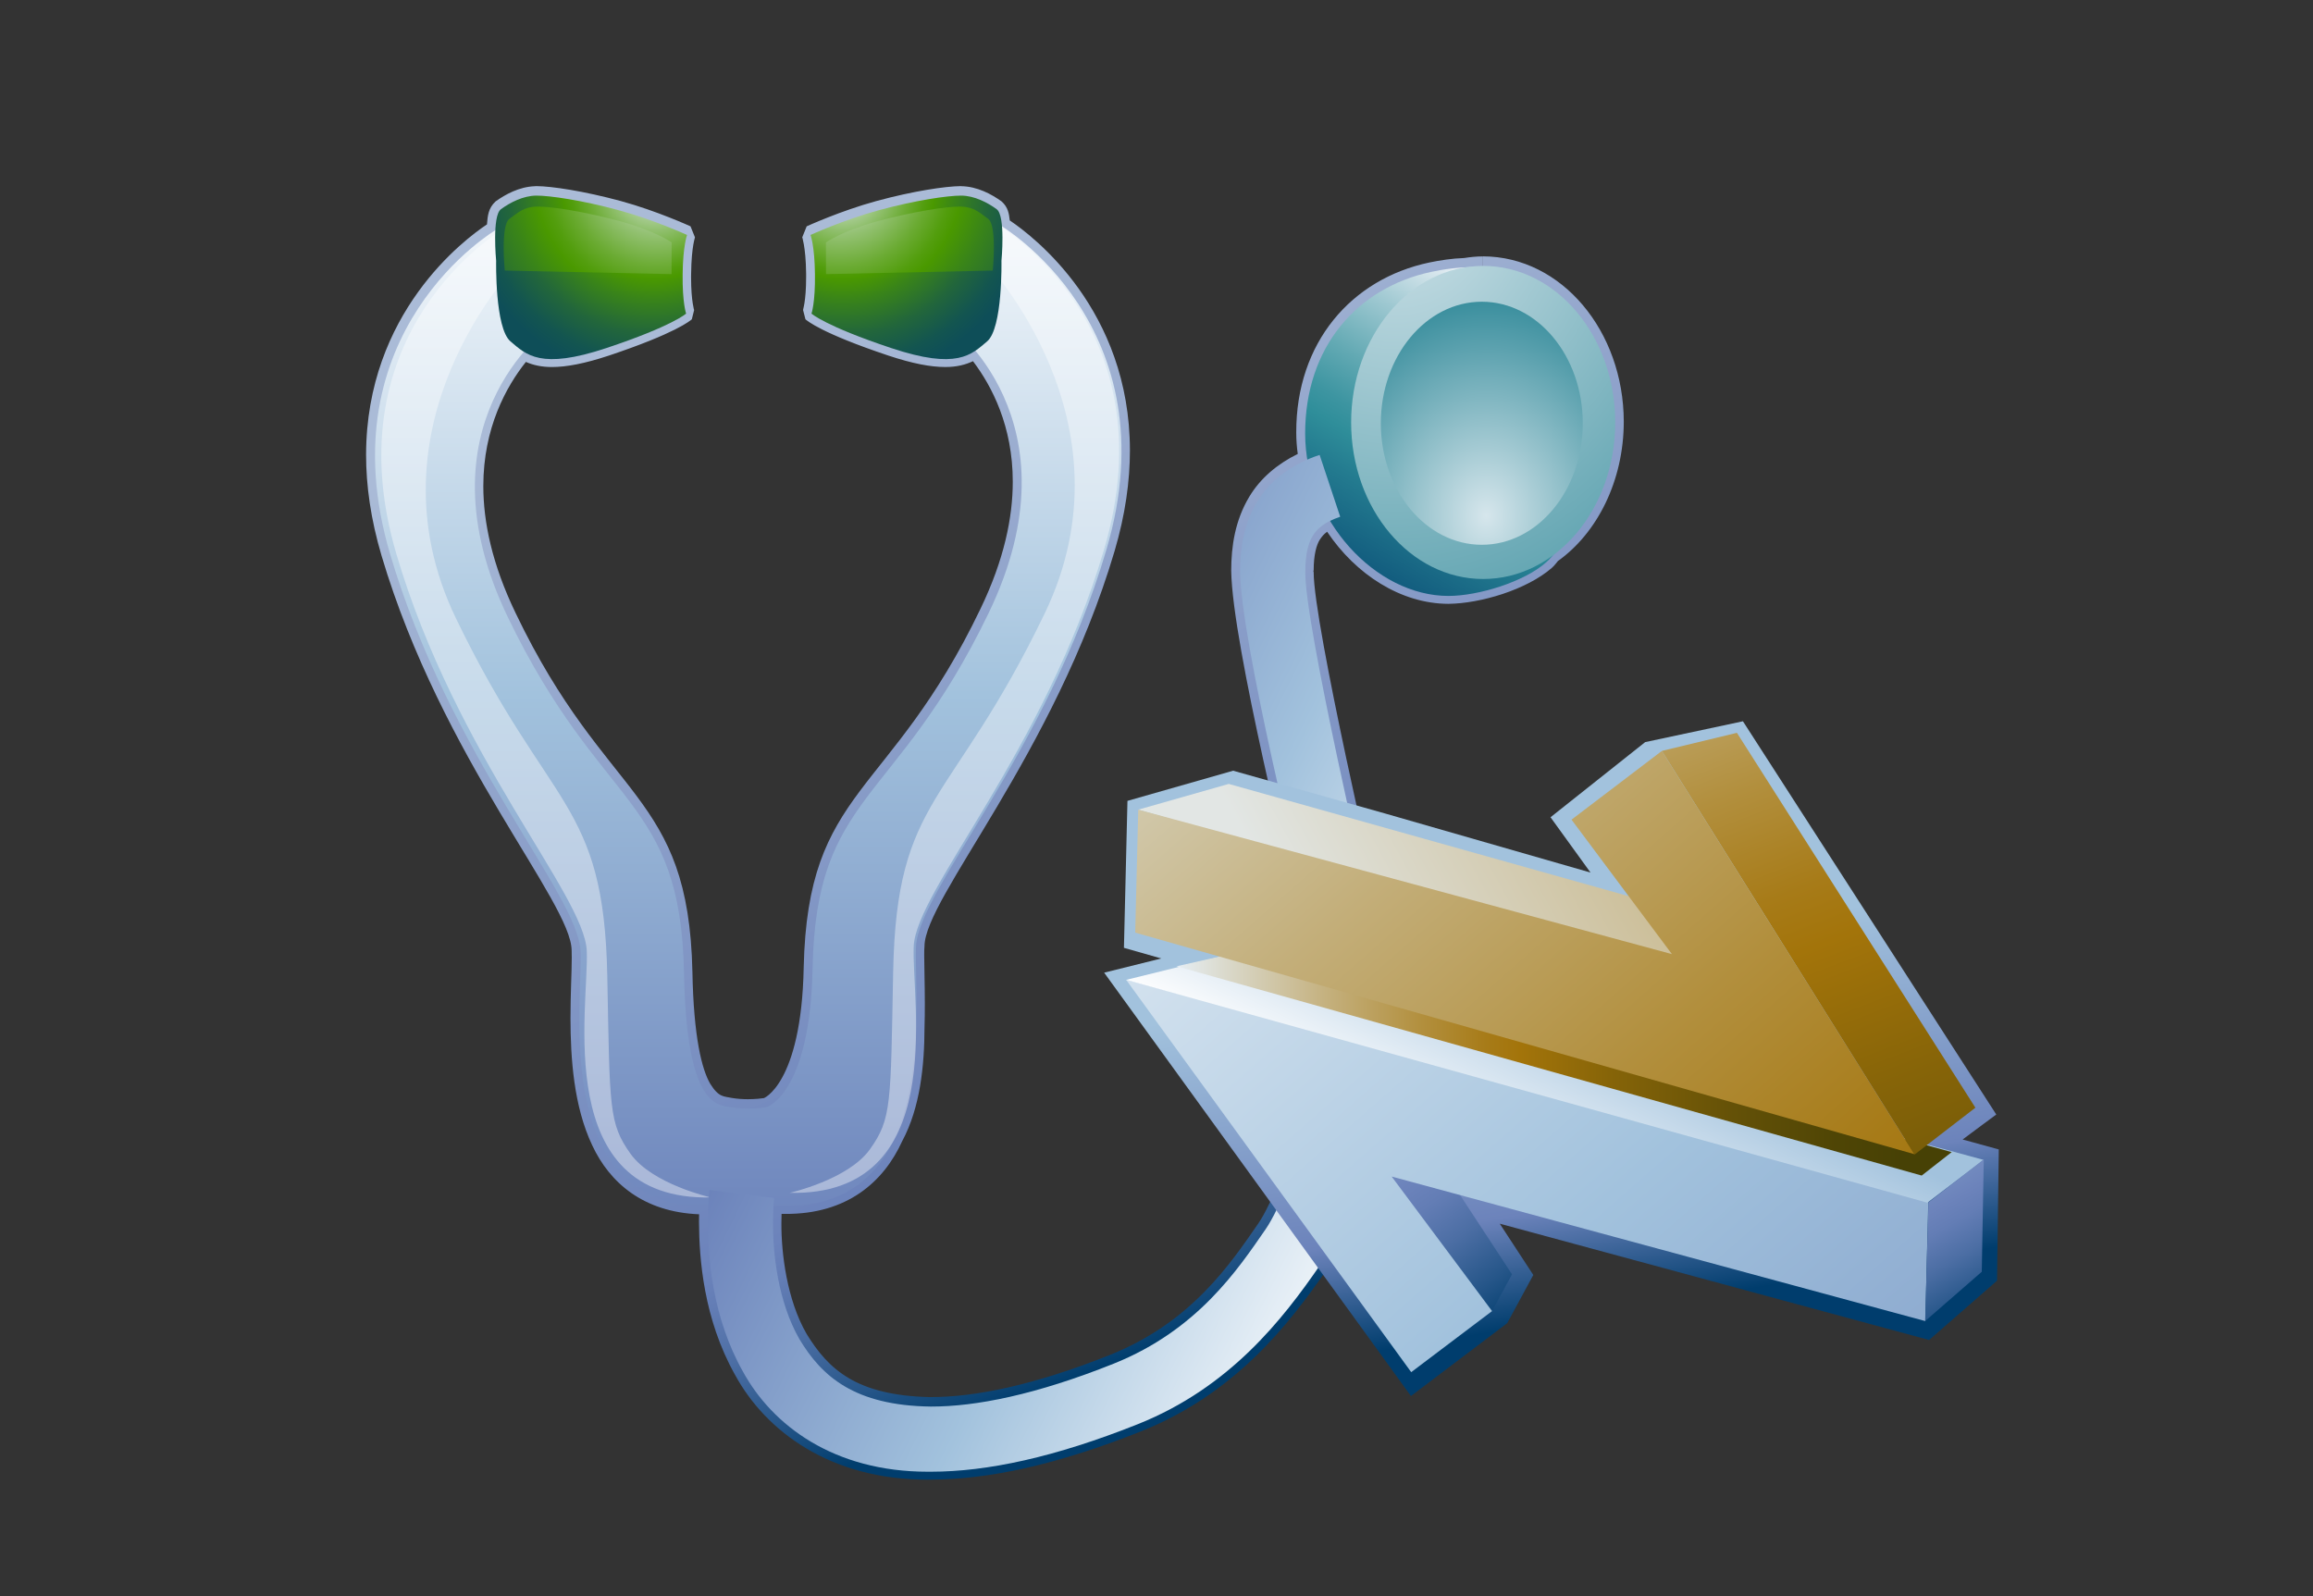 <?xml version="1.0" encoding="UTF-8"?>
<svg xmlns="http://www.w3.org/2000/svg" xmlns:xlink="http://www.w3.org/1999/xlink" contentScriptType="text/ecmascript" width="100" baseProfile="tiny" zoomAndPan="magnify" contentStyleType="text/css" viewBox="-0.245 -0.01 100 69" height="69" preserveAspectRatio="xMidYMid meet" version="1.1">
    <rect x="-0.245" y="-0.01" width="100" height="69" fill="#333333" stroke="none"/>
    <rect x="0" width="100.001" fill="none" y="0" height="69.046"/>
    <linearGradient x1="-655.207" gradientTransform="matrix(1 0 0 -1 694.626 1064.949)" y1="1053.169" x2="-636.577" gradientUnits="userSpaceOnUse" y2="1004.928" xlink:type="simple" xlink:actuate="onLoad" id="XMLID_802_" xlink:show="other">
        <stop stop-color="#aabbd7" offset="0"/>
        <stop stop-color="#92a5cc" offset="0.263"/>
        <stop stop-color="#6c83bb" offset="0.714"/>
        <stop stop-color="#637db5" offset="0.745"/>
        <stop stop-color="#4c6ea4" offset="0.794"/>
        <stop stop-color="#265689" offset="0.856"/>
        <stop stop-color="#003d6d" offset="0.91"/>
        <stop stop-color="#003d6d" offset="1"/>
    </linearGradient>
    <path fill="url(#XMLID_802_)" d="M 35.258 13.348 L 35.258 13.348 C 35.347 13.403 35.476 13.475 35.653 13.563 L 35.653 13.563 C 36.133 13.806 36.98 14.173 38.398 14.645 L 38.398 14.645 C 39.417 14.986 40.125 15.106 40.619 15.106 L 40.619 15.106 C 41.162 15.102 41.447 14.977 41.715 14.802 L 41.715 14.802 L 42.212 14.877 C 43.151 16.024 44.297 18.008 44.297 20.812 L 44.297 20.812 C 44.297 22.475 43.894 24.416 42.827 26.629 L 42.827 26.629 C 38.693 35.132 35.383 34.406 35.256 41.834 L 35.256 41.834 C 35.145 47.062 33.432 48.066 32.956 48.191 L 32.956 48.191 C 32.79 48.224 32.483 48.255 32.094 48.255 L 32.094 48.255 C 31.835 48.255 31.552 48.238 31.277 48.192 L 31.277 48.192 C 31.009 48.164 30.27 48.06 29.816 47.213 L 29.816 47.213 C 29.346 46.381 29.008 44.912 28.95 42.025 L 28.95 42.025 C 28.823 34.596 25.512 35.323 21.379 26.817 L 21.379 26.817 C 20.311 24.608 19.907 22.663 19.907 21.001 L 19.907 21.001 C 19.907 18.071 21.157 16.036 22.119 14.916 L 22.119 14.916 L 22.6 14.84 C 22.848 14.992 23.126 15.102 23.633 15.104 L 23.633 15.104 C 24.127 15.104 24.833 14.983 25.852 14.645 L 25.852 14.645 C 27.791 14.0 28.661 13.551 28.992 13.35 L 28.992 13.35 C 28.944 13.09 28.889 12.647 28.889 11.968 L 28.889 11.968 C 28.889 11.918 28.887 11.857 28.889 11.803 L 28.889 11.803 C 28.897 11.086 28.959 10.614 29.015 10.328 L 29.015 10.328 C 28.531 10.12 27.494 9.698 26.411 9.404 L 26.411 9.404 C 24.889 8.987 23.515 8.789 22.981 8.785 L 22.981 8.785 C 22.968 8.787 22.961 8.785 22.959 8.785 L 22.959 8.785 L 22.959 8.785 L 22.959 8.785 C 22.957 8.785 22.955 8.785 22.954 8.785 L 22.954 8.785 L 22.954 8.783 L 22.945 8.785 C 22.507 8.783 21.99 9.035 21.64 9.291 L 21.64 9.291 L 21.644 9.293 C 21.633 9.316 21.618 9.363 21.604 9.425 L 21.604 9.425 C 21.572 9.549 21.553 9.731 21.542 9.924 L 21.542 9.924 L 21.365 10.223 C 20.961 10.473 16.328 13.473 16.337 19.648 L 16.337 19.648 C 16.337 20.896 16.524 22.278 16.978 23.802 L 16.978 23.802 C 19.535 32.514 25.023 38.281 25.222 41.048 L 25.222 41.048 C 25.227 41.154 25.227 41.27 25.227 41.389 L 25.227 41.389 C 25.227 42.054 25.172 42.971 25.174 43.997 L 25.174 43.997 C 25.17 45.692 25.321 47.678 26.043 49.182 L 26.043 49.182 C 26.776 50.682 27.972 51.723 30.322 51.74 L 30.322 51.74 C 30.346 51.74 30.369 51.74 30.392 51.742 L 30.392 51.742 L 30.746 52.134 C 30.737 52.332 30.73 52.556 30.728 52.821 L 30.728 52.821 C 30.735 54.326 30.92 56.805 32.196 59.065 L 32.196 59.065 C 33.414 61.29 35.924 63.204 39.859 63.208 L 39.859 63.208 C 39.905 63.208 39.948 63.208 39.994 63.208 L 39.994 63.208 C 42.362 63.206 45.241 62.602 48.809 61.175 L 48.809 61.175 C 52.678 59.628 54.899 56.769 56.477 54.487 L 56.477 54.487 C 57.241 53.397 58.546 50.174 58.915 46.986 L 58.915 46.986 C 59.029 46.039 59.068 45.041 59.068 44.093 L 59.068 44.093 C 59.072 42.038 58.861 40.212 58.759 39.783 L 58.759 39.783 C 58.587 39.038 55.81 27.23 55.801 24.714 L 55.801 24.714 C 55.801 24.713 55.799 24.701 55.8 24.677 L 55.8 24.677 C 55.799 24.671 55.799 24.665 55.799 24.656 L 55.799 24.656 C 55.801 23.889 55.926 23.33 56.183 22.921 L 56.183 22.921 C 56.357 22.635 56.636 22.352 57.089 22.137 L 57.089 22.137 L 57.575 22.28 C 58.68 24.113 60.54 25.352 62.371 25.344 L 62.371 25.344 C 63.544 25.358 65.52 24.74 66.347 23.983 L 66.347 23.983 C 66.396 23.942 66.451 23.866 66.611 23.696 L 66.611 23.696 C 68.148 22.589 69.206 20.557 69.206 18.218 L 69.206 18.218 C 69.204 14.641 66.766 11.832 63.873 11.823 L 63.873 11.823 L 63.873 11.446 L 63.873 11.073 C 67.285 11.084 69.95 14.317 69.957 18.218 L 69.957 18.218 C 69.955 20.782 68.805 23.037 67.111 24.244 L 67.111 24.244 C 67.052 24.309 66.98 24.423 66.845 24.543 L 66.845 24.543 C 65.763 25.484 63.767 26.082 62.371 26.096 L 62.371 26.096 C 60.313 26.088 58.369 24.822 57.132 22.979 L 57.132 22.979 C 56.984 23.086 56.902 23.192 56.816 23.321 L 56.816 23.321 C 56.672 23.546 56.55 23.972 56.55 24.657 L 56.55 24.657 L 56.54 24.657 L 56.543 24.714 L 56.55 24.714 C 56.55 24.714 56.552 24.714 56.55 24.726 L 56.55 24.726 C 56.549 27.001 59.322 38.919 59.489 39.614 L 59.489 39.614 C 59.612 40.17 59.813 41.976 59.815 44.093 L 59.815 44.093 C 59.815 45.059 59.774 46.087 59.66 47.073 L 59.66 47.073 C 59.258 50.408 57.963 53.641 57.092 54.911 L 57.092 54.911 C 55.494 57.223 53.167 60.241 49.085 61.872 L 49.085 61.872 C 45.455 63.319 42.487 63.954 39.999 63.958 L 39.999 63.958 C 39.949 63.96 39.901 63.96 39.855 63.96 L 39.855 63.96 C 35.665 63.964 32.866 61.876 31.534 59.43 L 31.534 59.43 C 30.166 56.995 29.984 54.389 29.975 52.826 L 29.975 52.826 C 29.975 52.705 29.977 52.594 29.979 52.487 L 29.979 52.487 C 27.583 52.392 26.12 51.135 25.36 49.508 L 25.36 49.508 C 24.557 47.815 24.422 45.74 24.419 44.002 L 24.419 44.002 C 24.419 42.951 24.474 42.021 24.474 41.394 L 24.474 41.394 C 24.474 41.279 24.472 41.174 24.469 41.082 L 24.469 41.082 C 24.458 38.992 18.865 32.807 16.252 24.019 L 16.252 24.019 C 15.78 22.427 15.582 20.974 15.582 19.651 L 15.582 19.651 C 15.591 13.509 19.838 10.336 20.809 9.691 L 20.809 9.691 C 20.84 9.324 20.861 8.992 21.182 8.697 L 21.182 8.697 C 21.6 8.397 22.2 8.064 22.882 8.041 L 22.882 8.041 C 22.913 8.035 22.927 8.037 22.936 8.037 L 22.936 8.037 C 22.941 8.037 22.945 8.04 22.95 8.037 L 22.95 8.037 C 23.598 8.04 24.994 8.248 26.605 8.684 L 26.605 8.684 C 28.164 9.111 29.597 9.771 29.609 9.775 L 29.609 9.775 L 29.801 10.25 C 29.806 10.252 29.774 10.315 29.731 10.563 L 29.731 10.563 C 29.688 10.811 29.642 11.214 29.635 11.829 L 29.635 11.829 C 29.633 11.866 29.633 11.913 29.633 11.973 L 29.633 11.973 C 29.633 12.511 29.669 12.878 29.705 13.105 L 29.705 13.105 C 29.739 13.332 29.765 13.394 29.765 13.394 L 29.765 13.394 L 29.665 13.794 C 29.592 13.857 28.971 14.396 26.082 15.362 L 26.082 15.362 C 25.019 15.714 24.242 15.856 23.628 15.858 L 23.628 15.858 C 23.167 15.86 22.795 15.772 22.491 15.637 L 22.491 15.637 C 21.642 16.705 20.651 18.487 20.651 21.004 L 20.651 21.004 C 20.651 22.547 21.023 24.371 22.048 26.496 L 22.048 26.496 C 25.98 34.707 29.524 34.201 29.691 42.012 L 29.691 42.012 C 29.744 44.846 30.102 46.228 30.461 46.845 L 30.461 46.845 C 30.833 47.442 31.046 47.382 31.399 47.458 L 31.399 47.458 C 31.614 47.495 31.861 47.512 32.088 47.512 L 32.088 47.512 C 32.406 47.512 32.7 47.479 32.782 47.464 L 32.782 47.464 C 32.789 47.458 32.804 47.452 32.825 47.443 L 32.825 47.443 C 32.866 47.419 32.929 47.38 33.004 47.314 L 33.004 47.314 C 33.156 47.185 33.362 46.958 33.576 46.568 L 33.576 46.568 C 34.003 45.792 34.452 44.363 34.502 41.824 L 34.502 41.824 C 34.67 34.012 38.211 34.516 42.146 26.308 L 42.146 26.308 C 43.171 24.181 43.541 22.355 43.541 20.815 L 43.541 20.815 C 43.541 18.415 42.64 16.687 41.821 15.605 L 41.821 15.605 C 41.507 15.755 41.112 15.861 40.614 15.857 L 40.614 15.857 C 40 15.857 39.221 15.714 38.157 15.361 L 38.157 15.361 C 35.269 14.394 34.647 13.855 34.577 13.793 L 34.577 13.793 L 34.475 13.393 C 34.461 13.388 34.607 13.049 34.607 11.972 L 34.607 11.972 C 34.604 11.918 34.604 11.866 34.607 11.813 L 34.607 11.813 C 34.6 11.214 34.552 10.811 34.509 10.563 L 34.509 10.563 C 34.466 10.316 34.439 10.25 34.439 10.25 L 34.439 10.25 L 34.631 9.775 C 34.643 9.771 36.076 9.111 37.635 8.684 L 37.635 8.684 C 39.243 8.246 40.637 8.042 41.29 8.037 L 41.29 8.037 C 41.292 8.037 41.312 8.037 41.304 8.04 L 41.304 8.04 C 42.007 8.047 42.628 8.389 43.057 8.697 L 43.057 8.697 C 43.339 8.949 43.377 9.222 43.412 9.521 L 43.412 9.521 C 44.429 10.204 48.6 13.376 48.606 19.46 L 48.606 19.46 C 48.606 20.782 48.409 22.239 47.939 23.827 L 47.939 23.827 C 45.328 32.616 39.735 38.804 39.724 40.901 L 39.724 40.901 C 39.714 41.01 39.712 41.137 39.712 41.28 L 39.712 41.28 C 39.712 41.809 39.739 42.54 39.739 43.368 L 39.739 43.368 C 39.739 43.708 39.737 44.064 39.725 44.426 L 39.725 44.426 C 39.72 46.058 39.541 47.87 38.763 49.321 L 38.763 49.321 C 37.955 51.099 36.365 52.49 33.7 52.471 L 33.7 52.471 C 33.643 52.471 33.586 52.471 33.566 52.469 L 33.566 52.469 C 33.559 52.47 33.552 52.471 33.545 52.471 L 33.545 52.471 C 33.541 52.585 33.539 52.717 33.538 52.87 L 33.538 52.87 C 33.538 52.87 33.538 52.87 33.538 52.899 L 33.538 52.899 C 33.533 54.135 33.765 56.172 34.629 57.661 L 34.629 57.661 C 35.568 59.19 36.775 60.316 39.949 60.391 L 39.949 60.391 C 39.964 60.39 39.976 60.39 39.985 60.39 L 39.985 60.39 C 39.991 60.39 39.995 60.39 39.999 60.39 L 39.999 60.39 C 41.875 60.392 44.428 59.893 47.758 58.561 L 47.758 58.561 C 51.271 57.153 52.956 54.618 54.156 52.885 L 54.156 52.885 C 54.677 52.136 55.826 49.578 56.121 46.905 L 56.121 46.905 C 56.235 45.859 56.284 44.856 56.284 43.928 L 56.284 43.928 C 56.284 42.224 56.123 40.768 55.936 39.764 L 55.936 39.764 C 55.649 38.195 53.031 27.897 52.985 24.666 L 52.985 24.666 C 52.985 23.606 53.153 22.488 53.764 21.469 L 53.764 21.469 C 54.241 20.67 54.981 20.047 55.862 19.615 L 55.862 19.615 C 55.821 19.314 55.797 19.009 55.797 18.694 L 55.797 18.694 C 55.785 14.8 58.181 12.048 61.55 11.339 L 61.55 11.339 C 62.002 11.244 62.541 11.162 63.056 11.145 L 63.056 11.145 C 63.314 11.104 63.585 11.075 63.869 11.075 L 63.869 11.075 L 63.869 11.448 L 63.869 11.825 C 63.638 11.825 63.406 11.848 63.127 11.891 L 63.127 11.891 C 62.625 11.909 62.122 11.984 61.707 12.073 L 61.707 12.073 C 58.653 12.739 56.56 15.112 56.548 18.695 L 56.548 18.695 C 56.548 19.058 56.584 19.417 56.646 19.777 L 56.646 19.777 L 56.425 20.183 C 55.542 20.567 54.835 21.138 54.408 21.856 L 54.408 21.856 C 53.891 22.715 53.735 23.682 53.733 24.662 L 53.733 24.662 C 53.764 27.669 56.37 38.018 56.673 39.629 L 56.673 39.629 C 56.867 40.682 57.031 42.177 57.031 43.929 L 57.031 43.929 C 57.031 44.884 56.982 45.91 56.863 46.99 L 56.863 46.99 C 56.539 49.829 55.392 52.4 54.771 53.31 L 54.771 53.31 C 53.578 55.038 51.769 57.763 48.035 59.259 L 48.035 59.259 C 44.641 60.614 42.005 61.142 39.997 61.142 L 39.997 61.142 L 39.979 61.142 L 39.979 61.142 C 36.59 61.12 34.973 59.738 33.98 58.041 L 33.98 58.041 C 33.006 56.345 32.789 54.22 32.785 52.898 L 32.785 52.898 C 32.785 52.882 32.782 52.843 32.787 52.823 L 32.787 52.823 C 32.787 52.523 32.799 52.281 32.809 52.091 L 32.809 52.091 L 33.163 51.742 C 33.299 51.734 33.421 51.727 33.539 51.72 L 33.539 51.72 C 33.592 51.722 33.643 51.722 33.696 51.722 L 33.696 51.722 C 36.098 51.705 37.321 50.592 38.091 48.984 L 38.091 48.984 C 38.78 47.71 38.971 46.001 38.973 44.413 L 38.973 44.413 C 38.985 44.056 38.987 43.706 38.987 43.37 L 38.987 43.37 C 38.987 42.557 38.96 41.837 38.96 41.281 L 38.96 41.281 C 38.96 41.126 38.963 40.982 38.972 40.862 L 38.972 40.862 C 39.169 38.096 44.66 32.327 47.217 23.615 L 47.217 23.615 C 47.666 22.094 47.852 20.709 47.852 19.461 L 47.852 19.461 C 47.861 13.414 43.423 10.416 42.859 10.057 L 42.859 10.057 L 42.694 9.77 C 42.676 9.537 42.628 9.332 42.6 9.286 L 42.6 9.286 C 42.259 9.039 41.764 8.796 41.294 8.784 L 41.294 8.784 L 41.294 8.786 C 40.778 8.784 39.384 8.981 37.836 9.405 L 37.836 9.405 C 36.755 9.699 35.718 10.12 35.233 10.327 L 35.233 10.327 C 35.289 10.613 35.35 11.088 35.358 11.807 L 35.358 11.807 C 35.358 11.862 35.358 11.916 35.358 11.968 L 35.358 11.968 M 42.6 9.283 L 42.602 9.283 C 42.602 9.282 42.602 9.282 42.602 9.282 L 42.602 9.282 C 42.602 9.282 42.601 9.283 42.6 9.283 L 42.6 9.283 z "/>
    <linearGradient x1="-662.521" gradientTransform="matrix(1 0 0 -1 694.626 1064.949)" y1="1058.677" x2="-662.521" gradientUnits="userSpaceOnUse" y2="990.828" xlink:type="simple" xlink:actuate="onLoad" id="XMLID_803_" xlink:show="other">
        <stop stop-color="#ffffff" offset="0"/>
        <stop stop-color="#a2c2dd" offset="0.35"/>
        <stop stop-color="#6c83bb" offset="0.7"/>
        <stop stop-color="#003d6d" offset="1"/>
    </linearGradient>
    <path fill="url(#XMLID_803_)" d="M 47.589 23.756 C 50.444 14.092 43.002 9.731 43.002 9.731 L 40.768 14.002 C 40.768 14.002 46.527 18.147 42.493 26.504 C 38.459 34.859 35.033 34.244 34.886 41.865 C 34.786 47.021 33.068 47.822 32.88 47.861 C 32.693 47.902 31.966 47.968 31.345 47.861 C 30.725 47.754 29.438 47.775 29.327 42.052 C 29.18 34.433 25.753 35.048 21.72 26.691 C 17.686 18.336 23.445 14.191 23.445 14.191 L 21.209 9.92 C 21.209 9.92 13.766 14.281 16.621 23.945 C 19.207 32.695 24.747 38.672 24.852 41.099 C 24.956 43.529 23.575 52.302 30.49 52.158 C 31.275 52.221 32.972 52.177 33.546 52.129 C 40.462 52.275 39.253 43.34 39.359 40.91 C 39.463 38.482 45.004 32.506 47.589 23.756 z "/>
    <path fill="#ffffff" d="M 30.487 51.759 C 23.571 51.904 25.227 43.527 25.123 41.097 C 25.018 38.668 19.477 32.693 16.892 23.943 C 14.037 14.278 21.48 9.917 21.48 9.917 L 22.036 11.499 C 22.036 11.499 15.433 18.366 19.468 26.724 C 23.503 35.081 25.864 34.576 26.011 42.195 C 26.121 47.918 26.073 48.55 27.016 49.873 C 27.958 51.191 30.487 51.759 30.487 51.759 z " fill-opacity="0.4"/>
    <path fill="#ffffff" d="M 33.894 51.561 C 40.81 51.707 39.154 43.33 39.259 40.901 C 39.363 38.471 44.904 32.495 47.489 23.745 C 50.343 14.081 42.902 9.72 42.902 9.72 L 42.345 11.302 C 42.345 11.302 48.949 18.171 44.913 26.529 C 40.88 34.884 38.517 34.379 38.37 41.998 C 38.26 47.722 38.309 48.355 37.366 49.677 C 36.423 50.996 33.894 51.561 33.894 51.561 z " fill-opacity="0.4"/>
    <linearGradient x1="-628.99" gradientTransform="matrix(1 0 0 -1 694.626 1064.949)" y1="1051.678" x2="-638.583" gradientUnits="userSpaceOnUse" y2="1035.178" xlink:type="simple" xlink:actuate="onLoad" id="XMLID_804_" xlink:show="other">
        <stop stop-color="#e6eef4" offset="0"/>
        <stop stop-color="#9ec8d1" offset="0.149"/>
        <stop stop-color="#62a9b3" offset="0.288"/>
        <stop stop-color="#3d95a1" offset="0.39"/>
        <stop stop-color="#2f8e9a" offset="0.444"/>
        <stop stop-color="#247c90" offset="0.524"/>
        <stop stop-color="#115a7d" offset="0.699"/>
        <stop stop-color="#044571" offset="0.843"/>
        <stop stop-color="#003d6d" offset="0.938"/>
        <stop stop-color="#003d6d" offset="1"/>
    </linearGradient>
    <path fill="url(#XMLID_804_)" d="M 65.244 12.004 C 66.858 13.199 67.6 16.307 67.6 18.731 C 67.6 20.946 67.992 23.065 66.604 24.299 C 65.649 25.149 63.664 25.754 62.377 25.754 C 59.225 25.754 56.182 22.469 56.182 18.731 C 56.182 14.993 58.425 12.43 61.637 11.743 C 62.724 11.51 64.368 11.355 65.244 12.004 z "/>
    <radialGradient gradientTransform="matrix(0.831 0 0 -1 639.539 1064.949)" gradientUnits="userSpaceOnUse" xlink:type="simple" r="28.321" xlink:actuate="onLoad" cx="-697.288" id="XMLID_805_" cy="1057.301" xlink:show="other">
        <stop stop-color="#d6e6ec" offset="0"/>
        <stop stop-color="#298595" offset="1"/>
    </radialGradient>
    <ellipse rx="5.709" ry="6.768" fill="url(#XMLID_805_)" cx="63.879" cy="18.254"/>
    <radialGradient gradientTransform="matrix(0.831 0 0 -1 639.539 1064.949)" gradientUnits="userSpaceOnUse" xlink:type="simple" r="10.302" xlink:actuate="onLoad" cx="-692.584" id="XMLID_806_" cy="1042.657" xlink:show="other">
        <stop stop-color="#d6e6ec" offset="0"/>
        <stop stop-color="#298595" offset="1"/>
    </radialGradient>
    <ellipse rx="4.365" ry="5.254" fill="url(#XMLID_806_)" cx="63.819" cy="18.289"/>
    <linearGradient x1="-631.539" gradientTransform="matrix(1 0 0 -1 694.626 1064.949)" y1="1015.416" x2="-667.922" gradientUnits="userSpaceOnUse" y2="1033.377" xlink:type="simple" xlink:actuate="onLoad" id="XMLID_807_" xlink:show="other">
        <stop stop-color="#ffffff" offset="0"/>
        <stop stop-color="#a2c2dd" offset="0.35"/>
        <stop stop-color="#6c83bb" offset="0.7"/>
        <stop stop-color="#003d6d" offset="1"/>
    </linearGradient>
    <path fill="url(#XMLID_807_)" d="M 31.87 59.279 C 30.551 56.933 30.367 54.39 30.359 52.859 L 30.359 52.859 C 30.359 52.023 30.425 51.482 30.43 51.437 L 30.43 51.437 L 30.43 51.439 L 33.223 51.783 C 33.224 51.783 33.213 51.857 33.201 52.045 L 33.201 52.045 C 33.188 52.234 33.175 52.515 33.175 52.859 L 33.175 52.859 C 33.166 54.13 33.38 56.261 34.319 57.888 L 34.319 57.888 C 35.287 59.501 36.702 60.757 40.001 60.8 L 40.001 60.8 C 41.944 60.802 44.542 60.29 47.91 58.943 L 47.91 58.943 C 51.532 57.492 53.278 54.863 54.475 53.13 L 54.475 53.13 C 55.046 52.302 56.194 49.734 56.503 46.98 C 56.84 43.974 56.611 41.32 56.315 39.73 C 56.02 38.14 53.409 27.816 53.37 24.701 L 53.37 24.701 C 53.371 23.678 53.533 22.637 54.099 21.697 L 54.099 21.697 C 54.661 20.754 55.623 20.041 56.808 19.658 L 56.808 19.658 L 57.697 22.33 C 56.98 22.578 56.708 22.842 56.509 23.156 L 56.509 23.156 C 56.313 23.474 56.188 23.97 56.188 24.701 L 56.188 24.701 C 56.149 26.967 58.964 39.008 59.134 39.73 C 59.304 40.453 59.662 43.984 59.298 47.062 C 58.911 50.324 57.611 53.552 56.794 54.732 L 56.794 54.732 C 55.206 57.029 52.932 59.968 48.956 61.558 L 48.956 61.558 C 45.357 62.994 42.434 63.615 40.002 63.617 L 40.002 63.617 C 39.957 63.617 39.912 63.617 39.867 63.617 L 39.867 63.617 C 35.802 63.617 33.146 61.617 31.87 59.279 L 31.87 59.279 z "/>
    <radialGradient gradientTransform="matrix(1 0 0 -1 694.626 1064.949)" gradientUnits="userSpaceOnUse" xlink:type="simple" r="8.923" xlink:actuate="onLoad" cx="-666.578" id="XMLID_808_" cy="1056.882" xlink:show="other">
        <stop stop-color="#e6eef4" offset="0"/>
        <stop stop-color="#c6dcc1" offset="0.077"/>
        <stop stop-color="#91c06f" offset="0.211"/>
        <stop stop-color="#6bab33" offset="0.321"/>
        <stop stop-color="#539e0e" offset="0.401"/>
        <stop stop-color="#4a9900" offset="0.444"/>
        <stop stop-color="#398419" offset="0.547"/>
        <stop stop-color="#22663b" offset="0.713"/>
        <stop stop-color="#135550" offset="0.849"/>
        <stop stop-color="#0e4e58" offset="0.938"/>
        <stop stop-color="#0e4e58" offset="1"/>
    </radialGradient>
    <path fill="url(#XMLID_808_)" d="M 21.412 9.035 C 21.021 9.32 21.205 11.267 21.205 11.267 C 21.205 11.267 21.147 14.182 21.827 14.751 C 22.505 15.321 23.11 15.991 25.973 15.037 C 28.835 14.083 29.418 13.548 29.418 13.548 C 29.418 13.548 29.252 13.075 29.268 11.842 C 29.282 10.609 29.459 10.148 29.459 10.148 C 29.459 10.148 28.034 9.494 26.513 9.08 C 24.925 8.647 23.523 8.445 22.947 8.447 C 22.373 8.449 21.801 8.75 21.412 9.035 z "/>
    <radialGradient gradientTransform="matrix(1 0 0 -1 694.626 1064.949)" gradientUnits="userSpaceOnUse" xlink:type="simple" r="11.899" xlink:actuate="onLoad" cx="-666.447" id="XMLID_809_" cy="1057.225" xlink:show="other">
        <stop stop-color="#e6eef4" offset="0"/>
        <stop stop-color="#c6dcc1" offset="0.077"/>
        <stop stop-color="#91c06f" offset="0.211"/>
        <stop stop-color="#6bab33" offset="0.321"/>
        <stop stop-color="#539e0e" offset="0.401"/>
        <stop stop-color="#4a9900" offset="0.444"/>
        <stop stop-color="#398419" offset="0.547"/>
        <stop stop-color="#22663b" offset="0.713"/>
        <stop stop-color="#135550" offset="0.849"/>
        <stop stop-color="#0e4e58" offset="0.938"/>
        <stop stop-color="#0e4e58" offset="1"/>
    </radialGradient>
    <path fill="url(#XMLID_809_)" d="M 21.777 9.453 C 21.387 9.738 21.578 11.687 21.578 11.687 L 28.789 11.842 L 28.794 10.47 C 28.794 10.47 28.082 9.968 26.562 9.554 C 24.974 9.121 23.57 8.918 22.995 8.921 C 22.419 8.924 22.165 9.168 21.777 9.453 z "/>
    <radialGradient gradientTransform="matrix(-1 0 0 -1 1108.147 1064.949)" gradientUnits="userSpaceOnUse" xlink:type="simple" r="8.926" xlink:actuate="onLoad" cx="1071.935" id="XMLID_810_" cy="1056.882" xlink:show="other">
        <stop stop-color="#e6eef4" offset="0"/>
        <stop stop-color="#c6dcc1" offset="0.077"/>
        <stop stop-color="#91c06f" offset="0.211"/>
        <stop stop-color="#6bab33" offset="0.321"/>
        <stop stop-color="#539e0e" offset="0.401"/>
        <stop stop-color="#4a9900" offset="0.444"/>
        <stop stop-color="#398419" offset="0.547"/>
        <stop stop-color="#22663b" offset="0.713"/>
        <stop stop-color="#135550" offset="0.849"/>
        <stop stop-color="#0e4e58" offset="0.938"/>
        <stop stop-color="#0e4e58" offset="1"/>
    </radialGradient>
    <path fill="url(#XMLID_810_)" d="M 42.845 9.035 C 43.236 9.32 43.052 11.267 43.052 11.267 C 43.052 11.267 43.11 14.182 42.43 14.751 C 41.752 15.321 41.147 15.991 38.284 15.037 C 35.422 14.083 34.839 13.548 34.839 13.548 C 34.839 13.548 35.005 13.075 34.989 11.842 C 34.975 10.609 34.798 10.148 34.798 10.148 C 34.798 10.148 36.223 9.494 37.744 9.08 C 39.332 8.647 40.734 8.445 41.31 8.447 C 41.884 8.449 42.456 8.75 42.845 9.035 z "/>
    <radialGradient gradientTransform="matrix(-1 0 0 -1 1108.147 1064.949)" gradientUnits="userSpaceOnUse" xlink:type="simple" r="11.899" xlink:actuate="onLoad" cx="1072.068" id="XMLID_811_" cy="1057.225" xlink:show="other">
        <stop stop-color="#e6eef4" offset="0"/>
        <stop stop-color="#c6dcc1" offset="0.077"/>
        <stop stop-color="#91c06f" offset="0.211"/>
        <stop stop-color="#6bab33" offset="0.321"/>
        <stop stop-color="#539e0e" offset="0.401"/>
        <stop stop-color="#4a9900" offset="0.444"/>
        <stop stop-color="#398419" offset="0.547"/>
        <stop stop-color="#22663b" offset="0.713"/>
        <stop stop-color="#135550" offset="0.849"/>
        <stop stop-color="#0e4e58" offset="0.938"/>
        <stop stop-color="#0e4e58" offset="1"/>
    </radialGradient>
    <path fill="url(#XMLID_811_)" d="M 42.479 9.453 C 42.869 9.738 42.678 11.687 42.678 11.687 L 35.467 11.842 L 35.462 10.47 C 35.462 10.47 36.174 9.968 37.694 9.554 C 39.282 9.121 40.686 8.918 41.261 8.921 C 41.838 8.924 42.092 9.168 42.479 9.453 z "/>
    <linearGradient x1="-628.751" gradientTransform="matrix(1 0 0 -1 694.626 1064.949)" y1="1025.194" x2="-625.842" gradientUnits="userSpaceOnUse" y2="1007.924" xlink:type="simple" xlink:actuate="onLoad" id="XMLID_812_" xlink:show="other">
        <stop stop-color="#a2c2dd" offset="0"/>
        <stop stop-color="#a2c2dd" offset="0.1"/>
        <stop stop-color="#6c83bb" offset="0.714"/>
        <stop stop-color="#003d6d" offset="0.989"/>
        <stop stop-color="#003d6d" offset="1"/>
    </linearGradient>
    <path fill="url(#XMLID_812_)" d="M 75.109 31.173 L 70.882 32.074 L 66.79 35.322 L 68.519 37.713 L 59.638 35.16 C 57.995 34.699 53.068 33.31 53.068 33.31 L 48.499 34.614 L 48.347 40.968 C 48.347 40.968 49.499 41.295 49.962 41.427 C 49.283 41.598 47.492 42.041 47.492 42.041 L 60.755 60.345 L 64.918 57.195 L 66.046 55.111 C 66.046 55.111 65.198 53.819 64.595 52.894 C 67.543 53.693 83.158 57.922 83.158 57.922 L 86.094 55.359 L 86.17 49.684 C 86.17 49.684 85.12 49.396 84.607 49.254 C 85.076 48.896 85.941 48.268 86.062 48.174 L 75.109 31.173 z "/>
    <linearGradient x1="-643.972" gradientTransform="matrix(1 0 0 -1 694.626 1064.949)" y1="1028.605" x2="-629.093" gradientUnits="userSpaceOnUse" y2="1007.726" xlink:type="simple" xlink:actuate="onLoad" id="XMLID_813_" xlink:show="other">
        <stop stop-color="#ffffff" offset="0"/>
        <stop stop-color="#e0eaf3" offset="0.114"/>
        <stop stop-color="#a2c2dd" offset="0.35"/>
        <stop stop-color="#8ca9cf" offset="0.482"/>
        <stop stop-color="#6c83bb" offset="0.7"/>
        <stop stop-color="#637db5" offset="0.746"/>
        <stop stop-color="#4c6ea4" offset="0.819"/>
        <stop stop-color="#265689" offset="0.91"/>
        <stop stop-color="#003d6d" offset="0.989"/>
        <stop stop-color="#003d6d" offset="1"/>
    </linearGradient>
    <polygon fill="url(#XMLID_813_)" points="59.066,50.16 64.263,56.672 65.124,55.082 61.466,49.5 "/>
    <linearGradient x1="-651.924" gradientTransform="matrix(1 0 0 -1 694.626 359.949)" y1="337.667" x2="-577.008" gradientUnits="userSpaceOnUse" y2="252.443" xlink:type="simple" xlink:actuate="onLoad" id="XMLID_814_" xlink:show="other">
        <stop stop-color="#ffffff" offset="0"/>
        <stop stop-color="#e0eaf3" offset="0.114"/>
        <stop stop-color="#a2c2dd" offset="0.35"/>
        <stop stop-color="#8ca9cf" offset="0.482"/>
        <stop stop-color="#6c83bb" offset="0.7"/>
        <stop stop-color="#637db5" offset="0.746"/>
        <stop stop-color="#4c6ea4" offset="0.819"/>
        <stop stop-color="#265689" offset="0.91"/>
        <stop stop-color="#003d6d" offset="0.989"/>
        <stop stop-color="#003d6d" offset="1"/>
    </linearGradient>
    <polygon fill="url(#XMLID_814_)" points="64.263,56.672 59.922,50.856 82.994,57.105 83.126,51.787 48.437,42.342 60.767,59.313 "/>
    <linearGradient x1="-629.891" gradientTransform="matrix(1 0 0 -1 694.626 359.949)" y1="309.214" x2="-626.177" gradientUnits="userSpaceOnUse" y2="316.642" xlink:type="simple" xlink:actuate="onLoad" id="XMLID_815_" xlink:show="other">
        <stop stop-color="#ffffff" offset="0"/>
        <stop stop-color="#a2c2dd" offset="1"/>
    </linearGradient>
    <polygon fill="url(#XMLID_815_)" points="85.515,50.136 52.931,41.246 48.446,42.352 83.082,51.986 "/>
    <linearGradient x1="-644.004" gradientTransform="matrix(1 0 0 -1 694.626 1064.949)" y1="1018.92" x2="-610.492" gradientUnits="userSpaceOnUse" y2="1018.92" xlink:type="simple" xlink:actuate="onLoad" id="XMLID_816_" xlink:show="other">
        <stop stop-color="#e6eef4" offset="0"/>
        <stop stop-color="#dad9cb" offset="0.064"/>
        <stop stop-color="#c3ae79" offset="0.203"/>
        <stop stop-color="#b28f3d" offset="0.317"/>
        <stop stop-color="#a77b18" offset="0.4"/>
        <stop stop-color="#a3740a" offset="0.444"/>
        <stop stop-color="#866408" offset="0.559"/>
        <stop stop-color="#645107" offset="0.719"/>
        <stop stop-color="#4f4505" offset="0.851"/>
        <stop stop-color="#474105" offset="0.938"/>
        <stop stop-color="#474105" offset="1"/>
    </linearGradient>
    <polygon fill="url(#XMLID_816_)" points="84.134,49.799 52.931,41.246 50.622,41.765 82.837,50.813 "/>
    <linearGradient x1="-617.844" gradientTransform="matrix(1 0 0 -1 694.626 1064.949)" y1="1024.332" x2="-608.277" gradientUnits="userSpaceOnUse" y2="1007.697" xlink:type="simple" xlink:actuate="onLoad" id="XMLID_817_" xlink:show="other">
        <stop stop-color="#ffffff" offset="0"/>
        <stop stop-color="#e0eaf3" offset="0.114"/>
        <stop stop-color="#a2c2dd" offset="0.35"/>
        <stop stop-color="#8ca9cf" offset="0.482"/>
        <stop stop-color="#6c83bb" offset="0.7"/>
        <stop stop-color="#637db5" offset="0.746"/>
        <stop stop-color="#4c6ea4" offset="0.819"/>
        <stop stop-color="#265689" offset="0.91"/>
        <stop stop-color="#003d6d" offset="0.989"/>
        <stop stop-color="#003d6d" offset="1"/>
    </linearGradient>
    <polygon fill="url(#XMLID_817_)" points="83.13,51.977 85.521,50.113 85.435,54.973 82.987,57.104 "/>
    <linearGradient x1="-638.384" gradientTransform="matrix(1 0 0 -1 694.626 1064.949)" y1="1023.951" x2="-602.989" gradientUnits="userSpaceOnUse" y2="1043.308" xlink:type="simple" xlink:actuate="onLoad" id="XMLID_818_" xlink:show="other">
        <stop stop-color="#e2e6e4" offset="0"/>
        <stop stop-color="#a3740a" offset="1"/>
    </linearGradient>
    <polygon fill="url(#XMLID_818_)" points="70.888,38.936 52.879,33.881 48.966,34.994 72.923,41.858 "/>
    <linearGradient x1="-625.239" gradientTransform="matrix(1 0 0 -1 694.626 359.949)" y1="343.283" x2="-604.461" gradientUnits="userSpaceOnUse" y2="288.994" xlink:type="simple" xlink:actuate="onLoad" id="XMLID_819_" xlink:show="other">
        <stop stop-color="#e6eef4" offset="0"/>
        <stop stop-color="#dad9cb" offset="0.064"/>
        <stop stop-color="#c3ae79" offset="0.203"/>
        <stop stop-color="#b28f3d" offset="0.317"/>
        <stop stop-color="#a77b18" offset="0.4"/>
        <stop stop-color="#a3740a" offset="0.444"/>
        <stop stop-color="#866408" offset="0.559"/>
        <stop stop-color="#645107" offset="0.719"/>
        <stop stop-color="#4f4505" offset="0.851"/>
        <stop stop-color="#474105" offset="0.938"/>
        <stop stop-color="#474105" offset="1"/>
    </linearGradient>
    <polygon fill="url(#XMLID_819_)" points="74.849,31.672 71.605,32.454 82.53,49.905 85.159,47.879 "/>
    <linearGradient x1="-649.034" gradientTransform="matrix(1 0 0 -1 694.626 359.949)" y1="340.209" x2="-574.111" gradientUnits="userSpaceOnUse" y2="254.978" xlink:type="simple" xlink:actuate="onLoad" id="XMLID_820_" xlink:show="other">
        <stop stop-color="#e6eef4" offset="0"/>
        <stop stop-color="#dad9cb" offset="0.064"/>
        <stop stop-color="#c3ae79" offset="0.203"/>
        <stop stop-color="#b28f3d" offset="0.317"/>
        <stop stop-color="#a77b18" offset="0.4"/>
        <stop stop-color="#a3740a" offset="0.444"/>
        <stop stop-color="#866408" offset="0.559"/>
        <stop stop-color="#645107" offset="0.719"/>
        <stop stop-color="#4f4505" offset="0.851"/>
        <stop stop-color="#474105" offset="0.938"/>
        <stop stop-color="#474105" offset="1"/>
    </linearGradient>
    <polygon fill="url(#XMLID_820_)" points="67.698,35.426 72.039,41.24 48.966,34.994 48.835,40.31 82.521,49.889 71.605,32.454 "/>
</svg>
